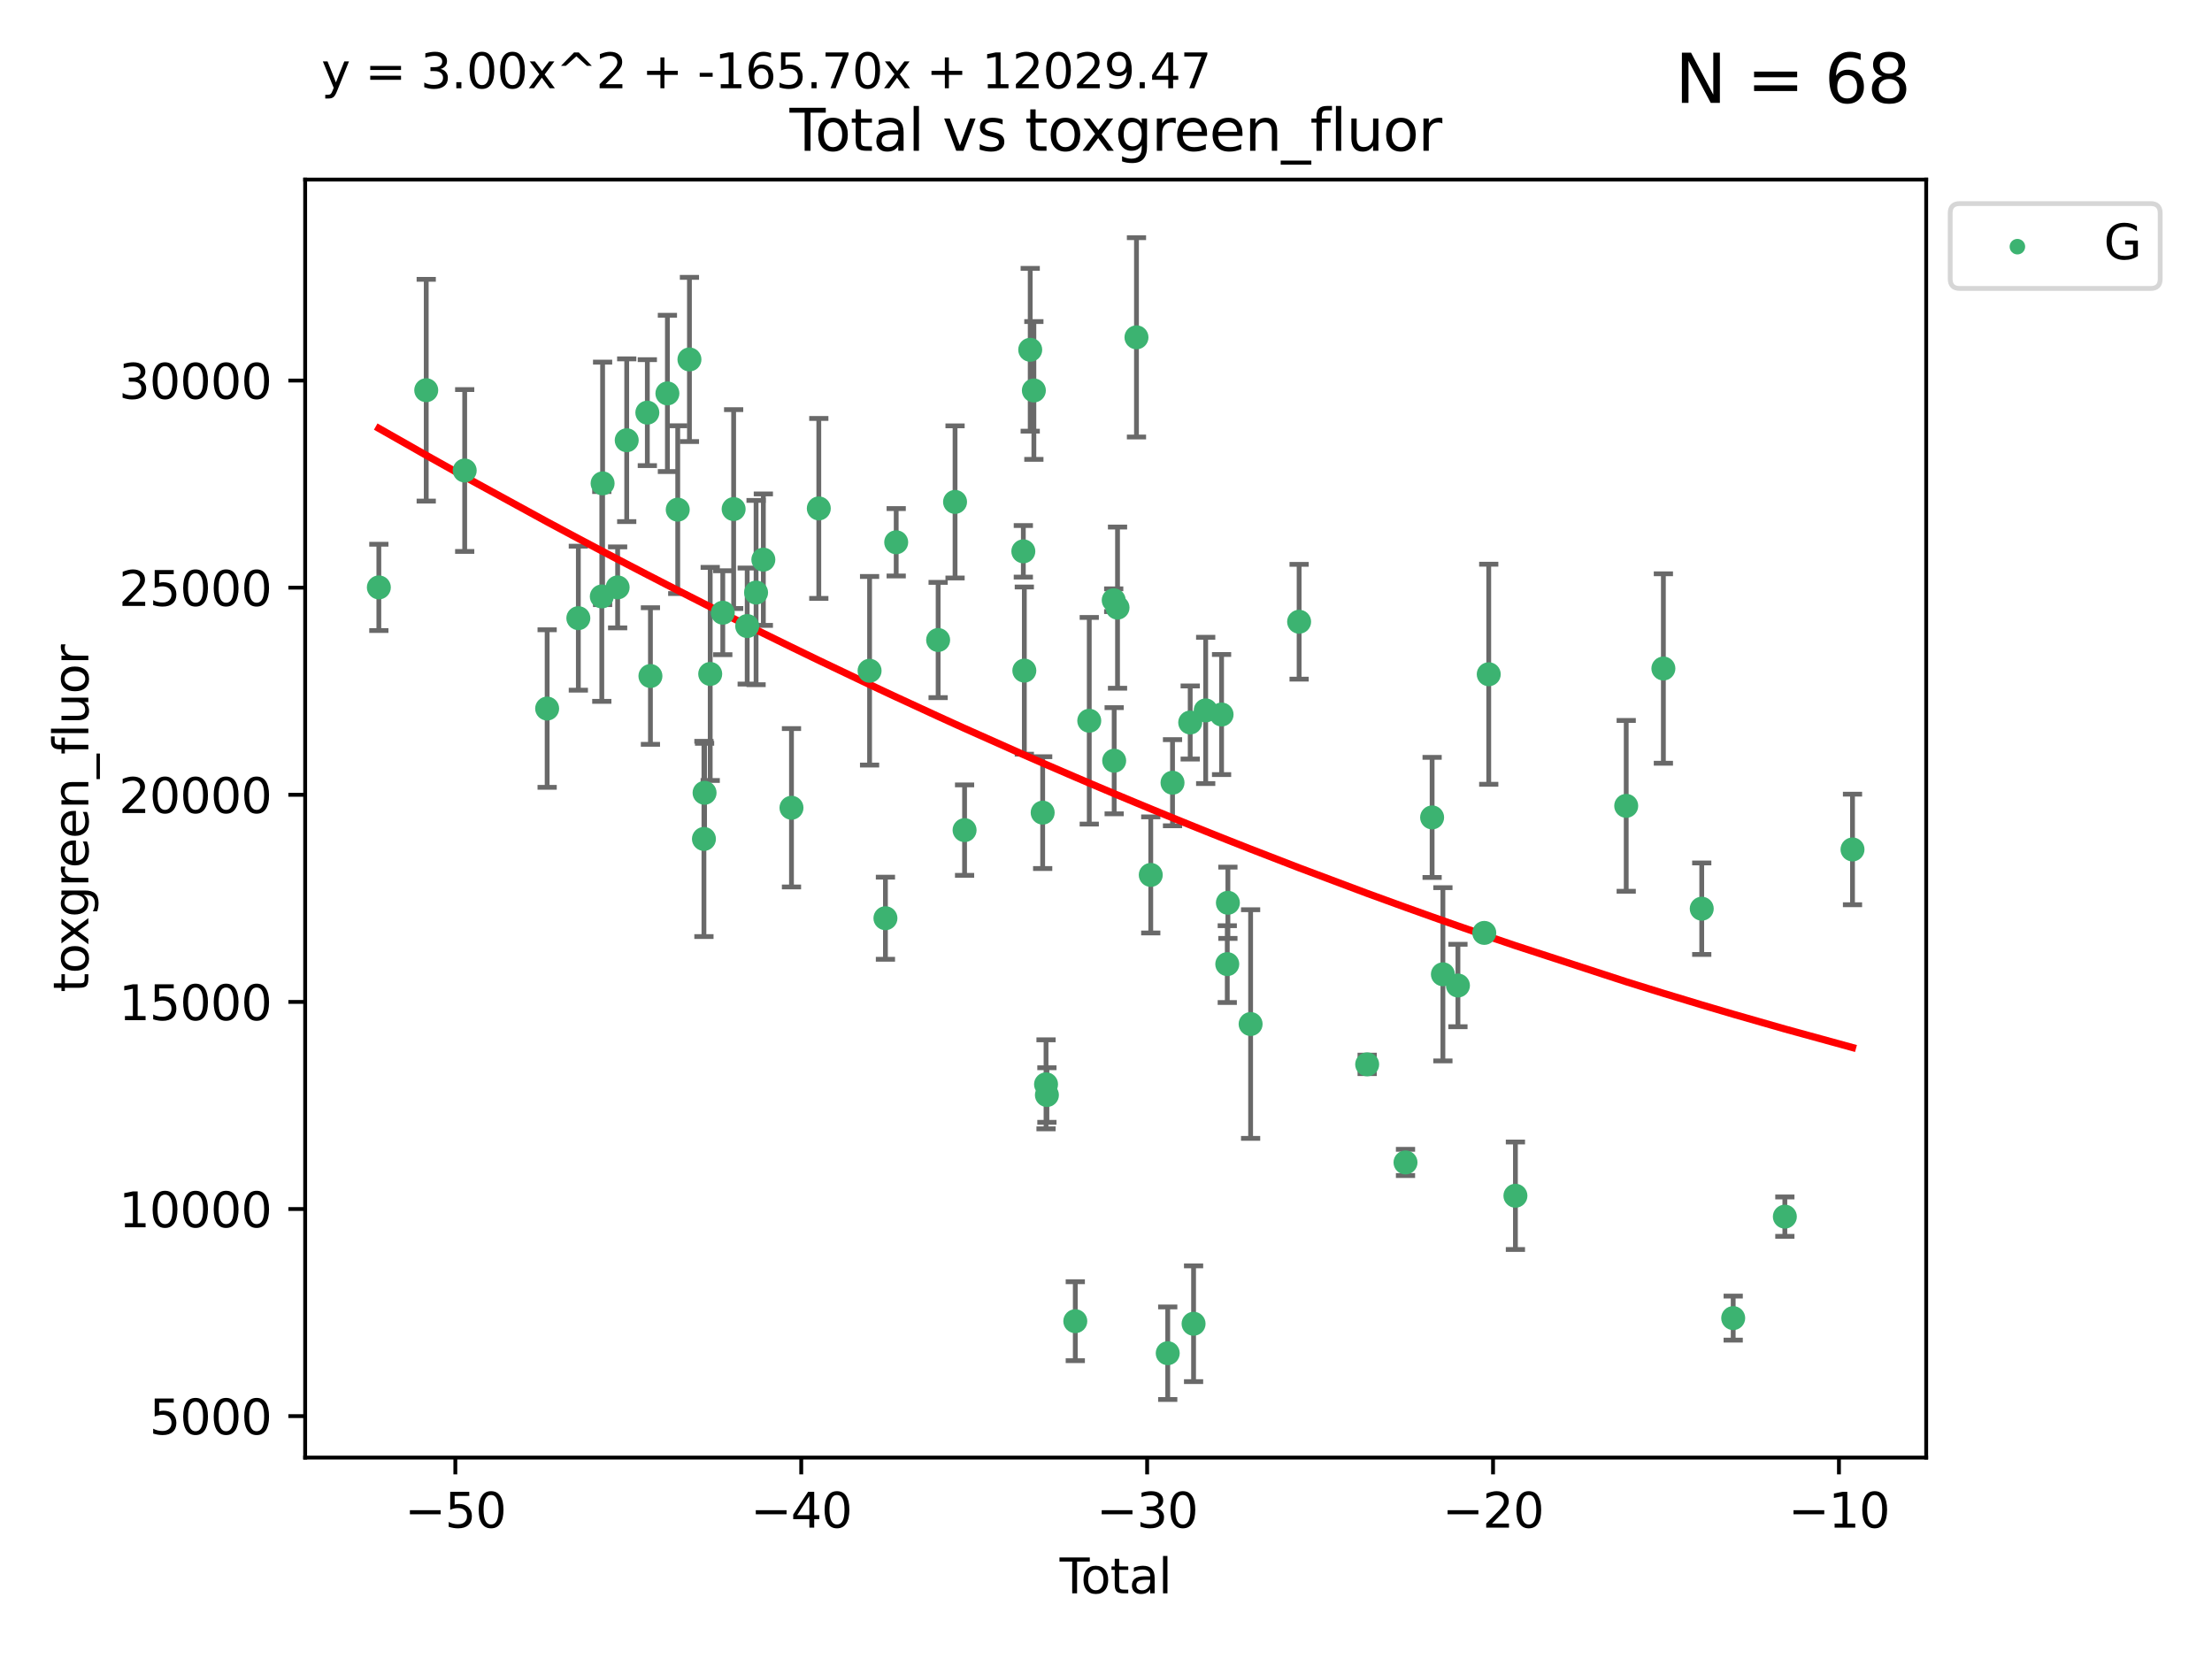 <?xml version="1.0" encoding="utf-8" standalone="no"?>
<!DOCTYPE svg PUBLIC "-//W3C//DTD SVG 1.1//EN"
  "http://www.w3.org/Graphics/SVG/1.1/DTD/svg11.dtd">
<svg xmlns:xlink="http://www.w3.org/1999/xlink" width="460.8pt" height="345.6pt" viewBox="0 0 460.8 345.6" xmlns="http://www.w3.org/2000/svg" version="1.1">
 <defs>
  <style type="text/css">*{stroke-linejoin: round; stroke-linecap: butt}</style>
 </defs>
 <g id="figure_1">
  <g id="patch_1">
   <path d="M 0 345.6 
L 460.8 345.6 
L 460.8 0 
L 0 0 
z
" style="fill: #ffffff"/>
  </g>
  <g id="axes_1">
   <g id="patch_2">
    <path d="M 63.571 303.64 
L 401.26 303.64 
L 401.26 37.411 
L 63.571 37.411 
z
" style="fill: #ffffff"/>
   </g>
   <g id="PathCollection_1">
    <defs>
     <path id="m9b9319fa56" d="M 0 1.118 
C 0.297 1.118 0.581 1 0.791 0.791 
C 1 0.581 1.118 0.297 1.118 0 
C 1.118 -0.297 1 -0.581 0.791 -0.791 
C 0.581 -1 0.297 -1.118 0 -1.118 
C -0.297 -1.118 -0.581 -1 -0.791 -0.791 
C -1 -0.581 -1.118 -0.297 -1.118 0 
C -1.118 0.297 -1 0.581 -0.791 0.791 
C -0.581 1 -0.297 1.118 0 1.118 
z
" style="stroke: #3cb371"/>
    </defs>
    <g clip-path="url(#pe80b922ac8)">
     <use xlink:href="#m9b9319fa56" x="78.921" y="122.366" style="fill: #3cb371; stroke: #3cb371"/>
     <use xlink:href="#m9b9319fa56" x="88.792" y="81.287" style="fill: #3cb371; stroke: #3cb371"/>
     <use xlink:href="#m9b9319fa56" x="96.805" y="98.015" style="fill: #3cb371; stroke: #3cb371"/>
     <use xlink:href="#m9b9319fa56" x="113.98" y="147.605" style="fill: #3cb371; stroke: #3cb371"/>
     <use xlink:href="#m9b9319fa56" x="120.479" y="128.775" style="fill: #3cb371; stroke: #3cb371"/>
     <use xlink:href="#m9b9319fa56" x="125.367" y="124.251" style="fill: #3cb371; stroke: #3cb371"/>
     <use xlink:href="#m9b9319fa56" x="125.533" y="100.694" style="fill: #3cb371; stroke: #3cb371"/>
     <use xlink:href="#m9b9319fa56" x="128.664" y="122.365" style="fill: #3cb371; stroke: #3cb371"/>
     <use xlink:href="#m9b9319fa56" x="130.556" y="91.71" style="fill: #3cb371; stroke: #3cb371"/>
     <use xlink:href="#m9b9319fa56" x="134.852" y="85.961" style="fill: #3cb371; stroke: #3cb371"/>
     <use xlink:href="#m9b9319fa56" x="135.497" y="140.827" style="fill: #3cb371; stroke: #3cb371"/>
     <use xlink:href="#m9b9319fa56" x="139.033" y="81.956" style="fill: #3cb371; stroke: #3cb371"/>
     <use xlink:href="#m9b9319fa56" x="141.185" y="106.172" style="fill: #3cb371; stroke: #3cb371"/>
     <use xlink:href="#m9b9319fa56" x="143.623" y="74.879" style="fill: #3cb371; stroke: #3cb371"/>
     <use xlink:href="#m9b9319fa56" x="146.642" y="174.765" style="fill: #3cb371; stroke: #3cb371"/>
     <use xlink:href="#m9b9319fa56" x="146.775" y="165.153" style="fill: #3cb371; stroke: #3cb371"/>
     <use xlink:href="#m9b9319fa56" x="147.95" y="140.394" style="fill: #3cb371; stroke: #3cb371"/>
     <use xlink:href="#m9b9319fa56" x="150.568" y="127.639" style="fill: #3cb371; stroke: #3cb371"/>
     <use xlink:href="#m9b9319fa56" x="152.831" y="106.047" style="fill: #3cb371; stroke: #3cb371"/>
     <use xlink:href="#m9b9319fa56" x="155.655" y="130.42" style="fill: #3cb371; stroke: #3cb371"/>
     <use xlink:href="#m9b9319fa56" x="157.504" y="123.439" style="fill: #3cb371; stroke: #3cb371"/>
     <use xlink:href="#m9b9319fa56" x="159.019" y="116.584" style="fill: #3cb371; stroke: #3cb371"/>
     <use xlink:href="#m9b9319fa56" x="164.88" y="168.273" style="fill: #3cb371; stroke: #3cb371"/>
     <use xlink:href="#m9b9319fa56" x="170.572" y="105.913" style="fill: #3cb371; stroke: #3cb371"/>
     <use xlink:href="#m9b9319fa56" x="181.15" y="139.732" style="fill: #3cb371; stroke: #3cb371"/>
     <use xlink:href="#m9b9319fa56" x="184.453" y="191.28" style="fill: #3cb371; stroke: #3cb371"/>
     <use xlink:href="#m9b9319fa56" x="186.695" y="112.966" style="fill: #3cb371; stroke: #3cb371"/>
     <use xlink:href="#m9b9319fa56" x="195.43" y="133.324" style="fill: #3cb371; stroke: #3cb371"/>
     <use xlink:href="#m9b9319fa56" x="198.955" y="104.558" style="fill: #3cb371; stroke: #3cb371"/>
     <use xlink:href="#m9b9319fa56" x="200.939" y="172.93" style="fill: #3cb371; stroke: #3cb371"/>
     <use xlink:href="#m9b9319fa56" x="213.179" y="114.85" style="fill: #3cb371; stroke: #3cb371"/>
     <use xlink:href="#m9b9319fa56" x="213.387" y="139.699" style="fill: #3cb371; stroke: #3cb371"/>
     <use xlink:href="#m9b9319fa56" x="214.613" y="72.864" style="fill: #3cb371; stroke: #3cb371"/>
     <use xlink:href="#m9b9319fa56" x="215.374" y="81.34" style="fill: #3cb371; stroke: #3cb371"/>
     <use xlink:href="#m9b9319fa56" x="217.208" y="169.285" style="fill: #3cb371; stroke: #3cb371"/>
     <use xlink:href="#m9b9319fa56" x="217.909" y="225.882" style="fill: #3cb371; stroke: #3cb371"/>
     <use xlink:href="#m9b9319fa56" x="218.09" y="228.115" style="fill: #3cb371; stroke: #3cb371"/>
     <use xlink:href="#m9b9319fa56" x="224.004" y="275.229" style="fill: #3cb371; stroke: #3cb371"/>
     <use xlink:href="#m9b9319fa56" x="226.913" y="150.146" style="fill: #3cb371; stroke: #3cb371"/>
     <use xlink:href="#m9b9319fa56" x="232.007" y="125.034" style="fill: #3cb371; stroke: #3cb371"/>
     <use xlink:href="#m9b9319fa56" x="232.104" y="158.47" style="fill: #3cb371; stroke: #3cb371"/>
     <use xlink:href="#m9b9319fa56" x="232.802" y="126.583" style="fill: #3cb371; stroke: #3cb371"/>
     <use xlink:href="#m9b9319fa56" x="236.748" y="70.275" style="fill: #3cb371; stroke: #3cb371"/>
     <use xlink:href="#m9b9319fa56" x="239.724" y="182.261" style="fill: #3cb371; stroke: #3cb371"/>
     <use xlink:href="#m9b9319fa56" x="243.26" y="281.9" style="fill: #3cb371; stroke: #3cb371"/>
     <use xlink:href="#m9b9319fa56" x="244.258" y="163.055" style="fill: #3cb371; stroke: #3cb371"/>
     <use xlink:href="#m9b9319fa56" x="247.942" y="150.51" style="fill: #3cb371; stroke: #3cb371"/>
     <use xlink:href="#m9b9319fa56" x="248.643" y="275.761" style="fill: #3cb371; stroke: #3cb371"/>
     <use xlink:href="#m9b9319fa56" x="251.167" y="147.991" style="fill: #3cb371; stroke: #3cb371"/>
     <use xlink:href="#m9b9319fa56" x="254.476" y="148.848" style="fill: #3cb371; stroke: #3cb371"/>
     <use xlink:href="#m9b9319fa56" x="255.663" y="200.842" style="fill: #3cb371; stroke: #3cb371"/>
     <use xlink:href="#m9b9319fa56" x="255.793" y="188.066" style="fill: #3cb371; stroke: #3cb371"/>
     <use xlink:href="#m9b9319fa56" x="260.526" y="213.324" style="fill: #3cb371; stroke: #3cb371"/>
     <use xlink:href="#m9b9319fa56" x="270.63" y="129.521" style="fill: #3cb371; stroke: #3cb371"/>
     <use xlink:href="#m9b9319fa56" x="284.806" y="221.728" style="fill: #3cb371; stroke: #3cb371"/>
     <use xlink:href="#m9b9319fa56" x="292.792" y="242.159" style="fill: #3cb371; stroke: #3cb371"/>
     <use xlink:href="#m9b9319fa56" x="298.336" y="170.284" style="fill: #3cb371; stroke: #3cb371"/>
     <use xlink:href="#m9b9319fa56" x="300.582" y="202.961" style="fill: #3cb371; stroke: #3cb371"/>
     <use xlink:href="#m9b9319fa56" x="303.715" y="205.299" style="fill: #3cb371; stroke: #3cb371"/>
     <use xlink:href="#m9b9319fa56" x="309.203" y="194.34" style="fill: #3cb371; stroke: #3cb371"/>
     <use xlink:href="#m9b9319fa56" x="310.132" y="140.459" style="fill: #3cb371; stroke: #3cb371"/>
     <use xlink:href="#m9b9319fa56" x="315.691" y="249.096" style="fill: #3cb371; stroke: #3cb371"/>
     <use xlink:href="#m9b9319fa56" x="338.77" y="167.876" style="fill: #3cb371; stroke: #3cb371"/>
     <use xlink:href="#m9b9319fa56" x="346.513" y="139.263" style="fill: #3cb371; stroke: #3cb371"/>
     <use xlink:href="#m9b9319fa56" x="354.504" y="189.296" style="fill: #3cb371; stroke: #3cb371"/>
     <use xlink:href="#m9b9319fa56" x="361.057" y="274.584" style="fill: #3cb371; stroke: #3cb371"/>
     <use xlink:href="#m9b9319fa56" x="371.817" y="253.448" style="fill: #3cb371; stroke: #3cb371"/>
     <use xlink:href="#m9b9319fa56" x="385.911" y="176.956" style="fill: #3cb371; stroke: #3cb371"/>
    </g>
   </g>
   <g id="matplotlib.axis_1">
    <g id="xtick_1">
     <g id="line2d_1">
      <defs>
       <path id="m49aa3733ac" d="M 0 0 
L 0 3.5 
" style="stroke: #000000; stroke-width: 0.8"/>
      </defs>
      <g>
       <use xlink:href="#m49aa3733ac" x="94.856" y="303.64" style="stroke: #000000; stroke-width: 0.8"/>
      </g>
     </g>
     <g id="text_1">
      <!-- −50 -->
      <g transform="translate(84.304 318.238)scale(0.1 -0.1)">
       <defs>
        <path id="DejaVuSans-2212" d="M 678 2272 
L 4684 2272 
L 4684 1741 
L 678 1741 
L 678 2272 
z
" transform="scale(0.016)"/>
        <path id="DejaVuSans-35" d="M 691 4666 
L 3169 4666 
L 3169 4134 
L 1269 4134 
L 1269 2991 
Q 1406 3038 1543 3061 
Q 1681 3084 1819 3084 
Q 2600 3084 3056 2656 
Q 3513 2228 3513 1497 
Q 3513 744 3044 326 
Q 2575 -91 1722 -91 
Q 1428 -91 1123 -41 
Q 819 9 494 109 
L 494 744 
Q 775 591 1075 516 
Q 1375 441 1709 441 
Q 2250 441 2565 725 
Q 2881 1009 2881 1497 
Q 2881 1984 2565 2268 
Q 2250 2553 1709 2553 
Q 1456 2553 1204 2497 
Q 953 2441 691 2322 
L 691 4666 
z
" transform="scale(0.016)"/>
        <path id="DejaVuSans-30" d="M 2034 4250 
Q 1547 4250 1301 3770 
Q 1056 3291 1056 2328 
Q 1056 1369 1301 889 
Q 1547 409 2034 409 
Q 2525 409 2770 889 
Q 3016 1369 3016 2328 
Q 3016 3291 2770 3770 
Q 2525 4250 2034 4250 
z
M 2034 4750 
Q 2819 4750 3233 4129 
Q 3647 3509 3647 2328 
Q 3647 1150 3233 529 
Q 2819 -91 2034 -91 
Q 1250 -91 836 529 
Q 422 1150 422 2328 
Q 422 3509 836 4129 
Q 1250 4750 2034 4750 
z
" transform="scale(0.016)"/>
       </defs>
       <use xlink:href="#DejaVuSans-2212"/>
       <use xlink:href="#DejaVuSans-35" x="83.789"/>
       <use xlink:href="#DejaVuSans-30" x="147.412"/>
      </g>
     </g>
    </g>
    <g id="xtick_2">
     <g id="line2d_2">
      <g>
       <use xlink:href="#m49aa3733ac" x="166.914" y="303.64" style="stroke: #000000; stroke-width: 0.8"/>
      </g>
     </g>
     <g id="text_2">
      <!-- −40 -->
      <g transform="translate(156.361 318.238)scale(0.1 -0.1)">
       <defs>
        <path id="DejaVuSans-34" d="M 2419 4116 
L 825 1625 
L 2419 1625 
L 2419 4116 
z
M 2253 4666 
L 3047 4666 
L 3047 1625 
L 3713 1625 
L 3713 1100 
L 3047 1100 
L 3047 0 
L 2419 0 
L 2419 1100 
L 313 1100 
L 313 1709 
L 2253 4666 
z
" transform="scale(0.016)"/>
       </defs>
       <use xlink:href="#DejaVuSans-2212"/>
       <use xlink:href="#DejaVuSans-34" x="83.789"/>
       <use xlink:href="#DejaVuSans-30" x="147.412"/>
      </g>
     </g>
    </g>
    <g id="xtick_3">
     <g id="line2d_3">
      <g>
       <use xlink:href="#m49aa3733ac" x="238.971" y="303.64" style="stroke: #000000; stroke-width: 0.8"/>
      </g>
     </g>
     <g id="text_3">
      <!-- −30 -->
      <g transform="translate(228.419 318.238)scale(0.1 -0.1)">
       <defs>
        <path id="DejaVuSans-33" d="M 2597 2516 
Q 3050 2419 3304 2112 
Q 3559 1806 3559 1356 
Q 3559 666 3084 287 
Q 2609 -91 1734 -91 
Q 1441 -91 1130 -33 
Q 819 25 488 141 
L 488 750 
Q 750 597 1062 519 
Q 1375 441 1716 441 
Q 2309 441 2620 675 
Q 2931 909 2931 1356 
Q 2931 1769 2642 2001 
Q 2353 2234 1838 2234 
L 1294 2234 
L 1294 2753 
L 1863 2753 
Q 2328 2753 2575 2939 
Q 2822 3125 2822 3475 
Q 2822 3834 2567 4026 
Q 2313 4219 1838 4219 
Q 1578 4219 1281 4162 
Q 984 4106 628 3988 
L 628 4550 
Q 988 4650 1302 4700 
Q 1616 4750 1894 4750 
Q 2613 4750 3031 4423 
Q 3450 4097 3450 3541 
Q 3450 3153 3228 2886 
Q 3006 2619 2597 2516 
z
" transform="scale(0.016)"/>
       </defs>
       <use xlink:href="#DejaVuSans-2212"/>
       <use xlink:href="#DejaVuSans-33" x="83.789"/>
       <use xlink:href="#DejaVuSans-30" x="147.412"/>
      </g>
     </g>
    </g>
    <g id="xtick_4">
     <g id="line2d_4">
      <g>
       <use xlink:href="#m49aa3733ac" x="311.029" y="303.64" style="stroke: #000000; stroke-width: 0.8"/>
      </g>
     </g>
     <g id="text_4">
      <!-- −20 -->
      <g transform="translate(300.476 318.238)scale(0.1 -0.1)">
       <defs>
        <path id="DejaVuSans-32" d="M 1228 531 
L 3431 531 
L 3431 0 
L 469 0 
L 469 531 
Q 828 903 1448 1529 
Q 2069 2156 2228 2338 
Q 2531 2678 2651 2914 
Q 2772 3150 2772 3378 
Q 2772 3750 2511 3984 
Q 2250 4219 1831 4219 
Q 1534 4219 1204 4116 
Q 875 4013 500 3803 
L 500 4441 
Q 881 4594 1212 4672 
Q 1544 4750 1819 4750 
Q 2544 4750 2975 4387 
Q 3406 4025 3406 3419 
Q 3406 3131 3298 2873 
Q 3191 2616 2906 2266 
Q 2828 2175 2409 1742 
Q 1991 1309 1228 531 
z
" transform="scale(0.016)"/>
       </defs>
       <use xlink:href="#DejaVuSans-2212"/>
       <use xlink:href="#DejaVuSans-32" x="83.789"/>
       <use xlink:href="#DejaVuSans-30" x="147.412"/>
      </g>
     </g>
    </g>
    <g id="xtick_5">
     <g id="line2d_5">
      <g>
       <use xlink:href="#m49aa3733ac" x="383.086" y="303.64" style="stroke: #000000; stroke-width: 0.8"/>
      </g>
     </g>
     <g id="text_5">
      <!-- −10 -->
      <g transform="translate(372.534 318.238)scale(0.1 -0.1)">
       <defs>
        <path id="DejaVuSans-31" d="M 794 531 
L 1825 531 
L 1825 4091 
L 703 3866 
L 703 4441 
L 1819 4666 
L 2450 4666 
L 2450 531 
L 3481 531 
L 3481 0 
L 794 0 
L 794 531 
z
" transform="scale(0.016)"/>
       </defs>
       <use xlink:href="#DejaVuSans-2212"/>
       <use xlink:href="#DejaVuSans-31" x="83.789"/>
       <use xlink:href="#DejaVuSans-30" x="147.412"/>
      </g>
     </g>
    </g>
    <g id="text_6">
     <!-- Total -->
     <g transform="translate(220.739 331.917)scale(0.1 -0.1)">
      <defs>
       <path id="DejaVuSans-54" d="M -19 4666 
L 3928 4666 
L 3928 4134 
L 2272 4134 
L 2272 0 
L 1638 0 
L 1638 4134 
L -19 4134 
L -19 4666 
z
" transform="scale(0.016)"/>
       <path id="DejaVuSans-6f" d="M 1959 3097 
Q 1497 3097 1228 2736 
Q 959 2375 959 1747 
Q 959 1119 1226 758 
Q 1494 397 1959 397 
Q 2419 397 2687 759 
Q 2956 1122 2956 1747 
Q 2956 2369 2687 2733 
Q 2419 3097 1959 3097 
z
M 1959 3584 
Q 2709 3584 3137 3096 
Q 3566 2609 3566 1747 
Q 3566 888 3137 398 
Q 2709 -91 1959 -91 
Q 1206 -91 779 398 
Q 353 888 353 1747 
Q 353 2609 779 3096 
Q 1206 3584 1959 3584 
z
" transform="scale(0.016)"/>
       <path id="DejaVuSans-74" d="M 1172 4494 
L 1172 3500 
L 2356 3500 
L 2356 3053 
L 1172 3053 
L 1172 1153 
Q 1172 725 1289 603 
Q 1406 481 1766 481 
L 2356 481 
L 2356 0 
L 1766 0 
Q 1100 0 847 248 
Q 594 497 594 1153 
L 594 3053 
L 172 3053 
L 172 3500 
L 594 3500 
L 594 4494 
L 1172 4494 
z
" transform="scale(0.016)"/>
       <path id="DejaVuSans-61" d="M 2194 1759 
Q 1497 1759 1228 1600 
Q 959 1441 959 1056 
Q 959 750 1161 570 
Q 1363 391 1709 391 
Q 2188 391 2477 730 
Q 2766 1069 2766 1631 
L 2766 1759 
L 2194 1759 
z
M 3341 1997 
L 3341 0 
L 2766 0 
L 2766 531 
Q 2569 213 2275 61 
Q 1981 -91 1556 -91 
Q 1019 -91 701 211 
Q 384 513 384 1019 
Q 384 1609 779 1909 
Q 1175 2209 1959 2209 
L 2766 2209 
L 2766 2266 
Q 2766 2663 2505 2880 
Q 2244 3097 1772 3097 
Q 1472 3097 1187 3025 
Q 903 2953 641 2809 
L 641 3341 
Q 956 3463 1253 3523 
Q 1550 3584 1831 3584 
Q 2591 3584 2966 3190 
Q 3341 2797 3341 1997 
z
" transform="scale(0.016)"/>
       <path id="DejaVuSans-6c" d="M 603 4863 
L 1178 4863 
L 1178 0 
L 603 0 
L 603 4863 
z
" transform="scale(0.016)"/>
      </defs>
      <use xlink:href="#DejaVuSans-54"/>
      <use xlink:href="#DejaVuSans-6f" x="44.084"/>
      <use xlink:href="#DejaVuSans-74" x="105.266"/>
      <use xlink:href="#DejaVuSans-61" x="144.475"/>
      <use xlink:href="#DejaVuSans-6c" x="205.754"/>
     </g>
    </g>
   </g>
   <g id="matplotlib.axis_2">
    <g id="ytick_1">
     <g id="line2d_6">
      <defs>
       <path id="mb8c2cbb1bf" d="M 0 0 
L -3.5 0 
" style="stroke: #000000; stroke-width: 0.8"/>
      </defs>
      <g>
       <use xlink:href="#mb8c2cbb1bf" x="63.571" y="295.009" style="stroke: #000000; stroke-width: 0.8"/>
      </g>
     </g>
     <g id="text_7">
      <!-- 5000 -->
      <g transform="translate(31.121 298.808)scale(0.1 -0.1)">
       <use xlink:href="#DejaVuSans-35"/>
       <use xlink:href="#DejaVuSans-30" x="63.623"/>
       <use xlink:href="#DejaVuSans-30" x="127.246"/>
       <use xlink:href="#DejaVuSans-30" x="190.869"/>
      </g>
     </g>
    </g>
    <g id="ytick_2">
     <g id="line2d_7">
      <g>
       <use xlink:href="#mb8c2cbb1bf" x="63.571" y="251.862" style="stroke: #000000; stroke-width: 0.8"/>
      </g>
     </g>
     <g id="text_8">
      <!-- 10000 -->
      <g transform="translate(24.759 255.661)scale(0.1 -0.1)">
       <use xlink:href="#DejaVuSans-31"/>
       <use xlink:href="#DejaVuSans-30" x="63.623"/>
       <use xlink:href="#DejaVuSans-30" x="127.246"/>
       <use xlink:href="#DejaVuSans-30" x="190.869"/>
       <use xlink:href="#DejaVuSans-30" x="254.492"/>
      </g>
     </g>
    </g>
    <g id="ytick_3">
     <g id="line2d_8">
      <g>
       <use xlink:href="#mb8c2cbb1bf" x="63.571" y="208.715" style="stroke: #000000; stroke-width: 0.8"/>
      </g>
     </g>
     <g id="text_9">
      <!-- 15000 -->
      <g transform="translate(24.759 212.515)scale(0.1 -0.1)">
       <use xlink:href="#DejaVuSans-31"/>
       <use xlink:href="#DejaVuSans-35" x="63.623"/>
       <use xlink:href="#DejaVuSans-30" x="127.246"/>
       <use xlink:href="#DejaVuSans-30" x="190.869"/>
       <use xlink:href="#DejaVuSans-30" x="254.492"/>
      </g>
     </g>
    </g>
    <g id="ytick_4">
     <g id="line2d_9">
      <g>
       <use xlink:href="#mb8c2cbb1bf" x="63.571" y="165.569" style="stroke: #000000; stroke-width: 0.8"/>
      </g>
     </g>
     <g id="text_10">
      <!-- 20000 -->
      <g transform="translate(24.759 169.368)scale(0.1 -0.1)">
       <use xlink:href="#DejaVuSans-32"/>
       <use xlink:href="#DejaVuSans-30" x="63.623"/>
       <use xlink:href="#DejaVuSans-30" x="127.246"/>
       <use xlink:href="#DejaVuSans-30" x="190.869"/>
       <use xlink:href="#DejaVuSans-30" x="254.492"/>
      </g>
     </g>
    </g>
    <g id="ytick_5">
     <g id="line2d_10">
      <g>
       <use xlink:href="#mb8c2cbb1bf" x="63.571" y="122.422" style="stroke: #000000; stroke-width: 0.8"/>
      </g>
     </g>
     <g id="text_11">
      <!-- 25000 -->
      <g transform="translate(24.759 126.221)scale(0.1 -0.1)">
       <use xlink:href="#DejaVuSans-32"/>
       <use xlink:href="#DejaVuSans-35" x="63.623"/>
       <use xlink:href="#DejaVuSans-30" x="127.246"/>
       <use xlink:href="#DejaVuSans-30" x="190.869"/>
       <use xlink:href="#DejaVuSans-30" x="254.492"/>
      </g>
     </g>
    </g>
    <g id="ytick_6">
     <g id="line2d_11">
      <g>
       <use xlink:href="#mb8c2cbb1bf" x="63.571" y="79.275" style="stroke: #000000; stroke-width: 0.8"/>
      </g>
     </g>
     <g id="text_12">
      <!-- 30000 -->
      <g transform="translate(24.759 83.074)scale(0.1 -0.1)">
       <use xlink:href="#DejaVuSans-33"/>
       <use xlink:href="#DejaVuSans-30" x="63.623"/>
       <use xlink:href="#DejaVuSans-30" x="127.246"/>
       <use xlink:href="#DejaVuSans-30" x="190.869"/>
       <use xlink:href="#DejaVuSans-30" x="254.492"/>
      </g>
     </g>
    </g>
    <g id="text_13">
     <!-- toxgreen_fluor -->
     <g transform="translate(18.401 206.72)rotate(-90)scale(0.1 -0.1)">
      <defs>
       <path id="DejaVuSans-78" d="M 3513 3500 
L 2247 1797 
L 3578 0 
L 2900 0 
L 1881 1375 
L 863 0 
L 184 0 
L 1544 1831 
L 300 3500 
L 978 3500 
L 1906 2253 
L 2834 3500 
L 3513 3500 
z
" transform="scale(0.016)"/>
       <path id="DejaVuSans-67" d="M 2906 1791 
Q 2906 2416 2648 2759 
Q 2391 3103 1925 3103 
Q 1463 3103 1205 2759 
Q 947 2416 947 1791 
Q 947 1169 1205 825 
Q 1463 481 1925 481 
Q 2391 481 2648 825 
Q 2906 1169 2906 1791 
z
M 3481 434 
Q 3481 -459 3084 -895 
Q 2688 -1331 1869 -1331 
Q 1566 -1331 1297 -1286 
Q 1028 -1241 775 -1147 
L 775 -588 
Q 1028 -725 1275 -790 
Q 1522 -856 1778 -856 
Q 2344 -856 2625 -561 
Q 2906 -266 2906 331 
L 2906 616 
Q 2728 306 2450 153 
Q 2172 0 1784 0 
Q 1141 0 747 490 
Q 353 981 353 1791 
Q 353 2603 747 3093 
Q 1141 3584 1784 3584 
Q 2172 3584 2450 3431 
Q 2728 3278 2906 2969 
L 2906 3500 
L 3481 3500 
L 3481 434 
z
" transform="scale(0.016)"/>
       <path id="DejaVuSans-72" d="M 2631 2963 
Q 2534 3019 2420 3045 
Q 2306 3072 2169 3072 
Q 1681 3072 1420 2755 
Q 1159 2438 1159 1844 
L 1159 0 
L 581 0 
L 581 3500 
L 1159 3500 
L 1159 2956 
Q 1341 3275 1631 3429 
Q 1922 3584 2338 3584 
Q 2397 3584 2469 3576 
Q 2541 3569 2628 3553 
L 2631 2963 
z
" transform="scale(0.016)"/>
       <path id="DejaVuSans-65" d="M 3597 1894 
L 3597 1613 
L 953 1613 
Q 991 1019 1311 708 
Q 1631 397 2203 397 
Q 2534 397 2845 478 
Q 3156 559 3463 722 
L 3463 178 
Q 3153 47 2828 -22 
Q 2503 -91 2169 -91 
Q 1331 -91 842 396 
Q 353 884 353 1716 
Q 353 2575 817 3079 
Q 1281 3584 2069 3584 
Q 2775 3584 3186 3129 
Q 3597 2675 3597 1894 
z
M 3022 2063 
Q 3016 2534 2758 2815 
Q 2500 3097 2075 3097 
Q 1594 3097 1305 2825 
Q 1016 2553 972 2059 
L 3022 2063 
z
" transform="scale(0.016)"/>
       <path id="DejaVuSans-6e" d="M 3513 2113 
L 3513 0 
L 2938 0 
L 2938 2094 
Q 2938 2591 2744 2837 
Q 2550 3084 2163 3084 
Q 1697 3084 1428 2787 
Q 1159 2491 1159 1978 
L 1159 0 
L 581 0 
L 581 3500 
L 1159 3500 
L 1159 2956 
Q 1366 3272 1645 3428 
Q 1925 3584 2291 3584 
Q 2894 3584 3203 3211 
Q 3513 2838 3513 2113 
z
" transform="scale(0.016)"/>
       <path id="DejaVuSans-5f" d="M 3263 -1063 
L 3263 -1509 
L -63 -1509 
L -63 -1063 
L 3263 -1063 
z
" transform="scale(0.016)"/>
       <path id="DejaVuSans-66" d="M 2375 4863 
L 2375 4384 
L 1825 4384 
Q 1516 4384 1395 4259 
Q 1275 4134 1275 3809 
L 1275 3500 
L 2222 3500 
L 2222 3053 
L 1275 3053 
L 1275 0 
L 697 0 
L 697 3053 
L 147 3053 
L 147 3500 
L 697 3500 
L 697 3744 
Q 697 4328 969 4595 
Q 1241 4863 1831 4863 
L 2375 4863 
z
" transform="scale(0.016)"/>
       <path id="DejaVuSans-75" d="M 544 1381 
L 544 3500 
L 1119 3500 
L 1119 1403 
Q 1119 906 1312 657 
Q 1506 409 1894 409 
Q 2359 409 2629 706 
Q 2900 1003 2900 1516 
L 2900 3500 
L 3475 3500 
L 3475 0 
L 2900 0 
L 2900 538 
Q 2691 219 2414 64 
Q 2138 -91 1772 -91 
Q 1169 -91 856 284 
Q 544 659 544 1381 
z
M 1991 3584 
L 1991 3584 
z
" transform="scale(0.016)"/>
      </defs>
      <use xlink:href="#DejaVuSans-74"/>
      <use xlink:href="#DejaVuSans-6f" x="39.209"/>
      <use xlink:href="#DejaVuSans-78" x="97.266"/>
      <use xlink:href="#DejaVuSans-67" x="156.445"/>
      <use xlink:href="#DejaVuSans-72" x="219.922"/>
      <use xlink:href="#DejaVuSans-65" x="258.785"/>
      <use xlink:href="#DejaVuSans-65" x="320.309"/>
      <use xlink:href="#DejaVuSans-6e" x="381.832"/>
      <use xlink:href="#DejaVuSans-5f" x="445.211"/>
      <use xlink:href="#DejaVuSans-66" x="495.211"/>
      <use xlink:href="#DejaVuSans-6c" x="530.416"/>
      <use xlink:href="#DejaVuSans-75" x="558.199"/>
      <use xlink:href="#DejaVuSans-6f" x="621.578"/>
      <use xlink:href="#DejaVuSans-72" x="682.76"/>
     </g>
    </g>
   </g>
   <g id="LineCollection_1">
    <path d="M 78.921 131.353 
L 78.921 113.379 
" clip-path="url(#pe80b922ac8)" style="fill: none; stroke: #696969"/>
    <path d="M 88.792 104.388 
L 88.792 58.186 
" clip-path="url(#pe80b922ac8)" style="fill: none; stroke: #696969"/>
    <path d="M 96.805 114.874 
L 96.805 81.156 
" clip-path="url(#pe80b922ac8)" style="fill: none; stroke: #696969"/>
    <path d="M 113.98 164.015 
L 113.98 131.195 
" clip-path="url(#pe80b922ac8)" style="fill: none; stroke: #696969"/>
    <path d="M 120.479 143.772 
L 120.479 113.777 
" clip-path="url(#pe80b922ac8)" style="fill: none; stroke: #696969"/>
    <path d="M 125.367 146.104 
L 125.367 102.397 
" clip-path="url(#pe80b922ac8)" style="fill: none; stroke: #696969"/>
    <path d="M 125.533 125.952 
L 125.533 75.436 
" clip-path="url(#pe80b922ac8)" style="fill: none; stroke: #696969"/>
    <path d="M 128.664 130.799 
L 128.664 113.932 
" clip-path="url(#pe80b922ac8)" style="fill: none; stroke: #696969"/>
    <path d="M 130.556 108.658 
L 130.556 74.762 
" clip-path="url(#pe80b922ac8)" style="fill: none; stroke: #696969"/>
    <path d="M 134.852 96.996 
L 134.852 74.926 
" clip-path="url(#pe80b922ac8)" style="fill: none; stroke: #696969"/>
    <path d="M 135.497 155.055 
L 135.497 126.599 
" clip-path="url(#pe80b922ac8)" style="fill: none; stroke: #696969"/>
    <path d="M 139.033 98.231 
L 139.033 65.681 
" clip-path="url(#pe80b922ac8)" style="fill: none; stroke: #696969"/>
    <path d="M 141.185 123.649 
L 141.185 88.696 
" clip-path="url(#pe80b922ac8)" style="fill: none; stroke: #696969"/>
    <path d="M 143.623 91.979 
L 143.623 57.778 
" clip-path="url(#pe80b922ac8)" style="fill: none; stroke: #696969"/>
    <path d="M 146.642 195.099 
L 146.642 154.431 
" clip-path="url(#pe80b922ac8)" style="fill: none; stroke: #696969"/>
    <path d="M 146.775 175.464 
L 146.775 154.843 
" clip-path="url(#pe80b922ac8)" style="fill: none; stroke: #696969"/>
    <path d="M 147.95 162.589 
L 147.95 118.198 
" clip-path="url(#pe80b922ac8)" style="fill: none; stroke: #696969"/>
    <path d="M 150.568 136.378 
L 150.568 118.9 
" clip-path="url(#pe80b922ac8)" style="fill: none; stroke: #696969"/>
    <path d="M 152.831 126.762 
L 152.831 85.332 
" clip-path="url(#pe80b922ac8)" style="fill: none; stroke: #696969"/>
    <path d="M 155.655 142.505 
L 155.655 118.334 
" clip-path="url(#pe80b922ac8)" style="fill: none; stroke: #696969"/>
    <path d="M 157.504 142.633 
L 157.504 104.245 
" clip-path="url(#pe80b922ac8)" style="fill: none; stroke: #696969"/>
    <path d="M 159.019 130.279 
L 159.019 102.89 
" clip-path="url(#pe80b922ac8)" style="fill: none; stroke: #696969"/>
    <path d="M 164.88 184.769 
L 164.88 151.777 
" clip-path="url(#pe80b922ac8)" style="fill: none; stroke: #696969"/>
    <path d="M 170.572 124.655 
L 170.572 87.17 
" clip-path="url(#pe80b922ac8)" style="fill: none; stroke: #696969"/>
    <path d="M 181.15 159.375 
L 181.15 120.09 
" clip-path="url(#pe80b922ac8)" style="fill: none; stroke: #696969"/>
    <path d="M 184.453 199.833 
L 184.453 182.727 
" clip-path="url(#pe80b922ac8)" style="fill: none; stroke: #696969"/>
    <path d="M 186.695 119.984 
L 186.695 105.948 
" clip-path="url(#pe80b922ac8)" style="fill: none; stroke: #696969"/>
    <path d="M 195.43 145.329 
L 195.43 121.319 
" clip-path="url(#pe80b922ac8)" style="fill: none; stroke: #696969"/>
    <path d="M 198.955 120.401 
L 198.955 88.715 
" clip-path="url(#pe80b922ac8)" style="fill: none; stroke: #696969"/>
    <path d="M 200.939 182.35 
L 200.939 163.51 
" clip-path="url(#pe80b922ac8)" style="fill: none; stroke: #696969"/>
    <path d="M 213.179 120.223 
L 213.179 109.477 
" clip-path="url(#pe80b922ac8)" style="fill: none; stroke: #696969"/>
    <path d="M 213.387 157.112 
L 213.387 122.285 
" clip-path="url(#pe80b922ac8)" style="fill: none; stroke: #696969"/>
    <path d="M 214.613 89.823 
L 214.613 55.905 
" clip-path="url(#pe80b922ac8)" style="fill: none; stroke: #696969"/>
    <path d="M 215.374 95.69 
L 215.374 66.989 
" clip-path="url(#pe80b922ac8)" style="fill: none; stroke: #696969"/>
    <path d="M 217.208 180.929 
L 217.208 157.64 
" clip-path="url(#pe80b922ac8)" style="fill: none; stroke: #696969"/>
    <path d="M 217.909 235.154 
L 217.909 216.611 
" clip-path="url(#pe80b922ac8)" style="fill: none; stroke: #696969"/>
    <path d="M 218.09 233.796 
L 218.09 222.434 
" clip-path="url(#pe80b922ac8)" style="fill: none; stroke: #696969"/>
    <path d="M 224.004 283.451 
L 224.004 267.007 
" clip-path="url(#pe80b922ac8)" style="fill: none; stroke: #696969"/>
    <path d="M 226.913 171.669 
L 226.913 128.622 
" clip-path="url(#pe80b922ac8)" style="fill: none; stroke: #696969"/>
    <path d="M 232.007 127.401 
L 232.007 122.667 
" clip-path="url(#pe80b922ac8)" style="fill: none; stroke: #696969"/>
    <path d="M 232.104 169.532 
L 232.104 147.409 
" clip-path="url(#pe80b922ac8)" style="fill: none; stroke: #696969"/>
    <path d="M 232.802 143.372 
L 232.802 109.795 
" clip-path="url(#pe80b922ac8)" style="fill: none; stroke: #696969"/>
    <path d="M 236.748 91.038 
L 236.748 49.513 
" clip-path="url(#pe80b922ac8)" style="fill: none; stroke: #696969"/>
    <path d="M 239.724 194.355 
L 239.724 170.168 
" clip-path="url(#pe80b922ac8)" style="fill: none; stroke: #696969"/>
    <path d="M 243.26 291.539 
L 243.26 272.261 
" clip-path="url(#pe80b922ac8)" style="fill: none; stroke: #696969"/>
    <path d="M 244.258 172.028 
L 244.258 154.081 
" clip-path="url(#pe80b922ac8)" style="fill: none; stroke: #696969"/>
    <path d="M 247.942 158.123 
L 247.942 142.896 
" clip-path="url(#pe80b922ac8)" style="fill: none; stroke: #696969"/>
    <path d="M 248.643 287.814 
L 248.643 263.708 
" clip-path="url(#pe80b922ac8)" style="fill: none; stroke: #696969"/>
    <path d="M 251.167 163.224 
L 251.167 132.759 
" clip-path="url(#pe80b922ac8)" style="fill: none; stroke: #696969"/>
    <path d="M 254.476 161.356 
L 254.476 136.34 
" clip-path="url(#pe80b922ac8)" style="fill: none; stroke: #696969"/>
    <path d="M 255.663 208.843 
L 255.663 192.84 
" clip-path="url(#pe80b922ac8)" style="fill: none; stroke: #696969"/>
    <path d="M 255.793 195.489 
L 255.793 180.643 
" clip-path="url(#pe80b922ac8)" style="fill: none; stroke: #696969"/>
    <path d="M 260.526 237.139 
L 260.526 189.508 
" clip-path="url(#pe80b922ac8)" style="fill: none; stroke: #696969"/>
    <path d="M 270.63 141.474 
L 270.63 117.568 
" clip-path="url(#pe80b922ac8)" style="fill: none; stroke: #696969"/>
    <path d="M 284.806 223.657 
L 284.806 219.798 
" clip-path="url(#pe80b922ac8)" style="fill: none; stroke: #696969"/>
    <path d="M 292.792 244.889 
L 292.792 239.429 
" clip-path="url(#pe80b922ac8)" style="fill: none; stroke: #696969"/>
    <path d="M 298.336 182.792 
L 298.336 157.775 
" clip-path="url(#pe80b922ac8)" style="fill: none; stroke: #696969"/>
    <path d="M 300.582 221.005 
L 300.582 184.918 
" clip-path="url(#pe80b922ac8)" style="fill: none; stroke: #696969"/>
    <path d="M 303.715 213.884 
L 303.715 196.714 
" clip-path="url(#pe80b922ac8)" style="fill: none; stroke: #696969"/>
    <path d="M 309.203 195.144 
L 309.203 193.535 
" clip-path="url(#pe80b922ac8)" style="fill: none; stroke: #696969"/>
    <path d="M 310.132 163.383 
L 310.132 117.535 
" clip-path="url(#pe80b922ac8)" style="fill: none; stroke: #696969"/>
    <path d="M 315.691 260.293 
L 315.691 237.898 
" clip-path="url(#pe80b922ac8)" style="fill: none; stroke: #696969"/>
    <path d="M 338.77 185.665 
L 338.77 150.087 
" clip-path="url(#pe80b922ac8)" style="fill: none; stroke: #696969"/>
    <path d="M 346.513 158.993 
L 346.513 119.532 
" clip-path="url(#pe80b922ac8)" style="fill: none; stroke: #696969"/>
    <path d="M 354.504 198.825 
L 354.504 179.767 
" clip-path="url(#pe80b922ac8)" style="fill: none; stroke: #696969"/>
    <path d="M 361.057 279.171 
L 361.057 269.997 
" clip-path="url(#pe80b922ac8)" style="fill: none; stroke: #696969"/>
    <path d="M 371.817 257.547 
L 371.817 249.348 
" clip-path="url(#pe80b922ac8)" style="fill: none; stroke: #696969"/>
    <path d="M 385.911 188.472 
L 385.911 165.44 
" clip-path="url(#pe80b922ac8)" style="fill: none; stroke: #696969"/>
   </g>
   <g id="line2d_12">
    <defs>
     <path id="m4893d8880e" d="M 2 0 
L -2 -0 
" style="stroke: #696969"/>
    </defs>
    <g clip-path="url(#pe80b922ac8)">
     <use xlink:href="#m4893d8880e" x="78.921" y="131.353" style="fill: #696969; stroke: #696969"/>
     <use xlink:href="#m4893d8880e" x="88.792" y="104.388" style="fill: #696969; stroke: #696969"/>
     <use xlink:href="#m4893d8880e" x="96.805" y="114.874" style="fill: #696969; stroke: #696969"/>
     <use xlink:href="#m4893d8880e" x="113.98" y="164.015" style="fill: #696969; stroke: #696969"/>
     <use xlink:href="#m4893d8880e" x="120.479" y="143.772" style="fill: #696969; stroke: #696969"/>
     <use xlink:href="#m4893d8880e" x="125.367" y="146.104" style="fill: #696969; stroke: #696969"/>
     <use xlink:href="#m4893d8880e" x="125.533" y="125.952" style="fill: #696969; stroke: #696969"/>
     <use xlink:href="#m4893d8880e" x="128.664" y="130.799" style="fill: #696969; stroke: #696969"/>
     <use xlink:href="#m4893d8880e" x="130.556" y="108.658" style="fill: #696969; stroke: #696969"/>
     <use xlink:href="#m4893d8880e" x="134.852" y="96.996" style="fill: #696969; stroke: #696969"/>
     <use xlink:href="#m4893d8880e" x="135.497" y="155.055" style="fill: #696969; stroke: #696969"/>
     <use xlink:href="#m4893d8880e" x="139.033" y="98.231" style="fill: #696969; stroke: #696969"/>
     <use xlink:href="#m4893d8880e" x="141.185" y="123.649" style="fill: #696969; stroke: #696969"/>
     <use xlink:href="#m4893d8880e" x="143.623" y="91.979" style="fill: #696969; stroke: #696969"/>
     <use xlink:href="#m4893d8880e" x="146.642" y="195.099" style="fill: #696969; stroke: #696969"/>
     <use xlink:href="#m4893d8880e" x="146.775" y="175.464" style="fill: #696969; stroke: #696969"/>
     <use xlink:href="#m4893d8880e" x="147.95" y="162.589" style="fill: #696969; stroke: #696969"/>
     <use xlink:href="#m4893d8880e" x="150.568" y="136.378" style="fill: #696969; stroke: #696969"/>
     <use xlink:href="#m4893d8880e" x="152.831" y="126.762" style="fill: #696969; stroke: #696969"/>
     <use xlink:href="#m4893d8880e" x="155.655" y="142.505" style="fill: #696969; stroke: #696969"/>
     <use xlink:href="#m4893d8880e" x="157.504" y="142.633" style="fill: #696969; stroke: #696969"/>
     <use xlink:href="#m4893d8880e" x="159.019" y="130.279" style="fill: #696969; stroke: #696969"/>
     <use xlink:href="#m4893d8880e" x="164.88" y="184.769" style="fill: #696969; stroke: #696969"/>
     <use xlink:href="#m4893d8880e" x="170.572" y="124.655" style="fill: #696969; stroke: #696969"/>
     <use xlink:href="#m4893d8880e" x="181.15" y="159.375" style="fill: #696969; stroke: #696969"/>
     <use xlink:href="#m4893d8880e" x="184.453" y="199.833" style="fill: #696969; stroke: #696969"/>
     <use xlink:href="#m4893d8880e" x="186.695" y="119.984" style="fill: #696969; stroke: #696969"/>
     <use xlink:href="#m4893d8880e" x="195.43" y="145.329" style="fill: #696969; stroke: #696969"/>
     <use xlink:href="#m4893d8880e" x="198.955" y="120.401" style="fill: #696969; stroke: #696969"/>
     <use xlink:href="#m4893d8880e" x="200.939" y="182.35" style="fill: #696969; stroke: #696969"/>
     <use xlink:href="#m4893d8880e" x="213.179" y="120.223" style="fill: #696969; stroke: #696969"/>
     <use xlink:href="#m4893d8880e" x="213.387" y="157.112" style="fill: #696969; stroke: #696969"/>
     <use xlink:href="#m4893d8880e" x="214.613" y="89.823" style="fill: #696969; stroke: #696969"/>
     <use xlink:href="#m4893d8880e" x="215.374" y="95.69" style="fill: #696969; stroke: #696969"/>
     <use xlink:href="#m4893d8880e" x="217.208" y="180.929" style="fill: #696969; stroke: #696969"/>
     <use xlink:href="#m4893d8880e" x="217.909" y="235.154" style="fill: #696969; stroke: #696969"/>
     <use xlink:href="#m4893d8880e" x="218.09" y="233.796" style="fill: #696969; stroke: #696969"/>
     <use xlink:href="#m4893d8880e" x="224.004" y="283.451" style="fill: #696969; stroke: #696969"/>
     <use xlink:href="#m4893d8880e" x="226.913" y="171.669" style="fill: #696969; stroke: #696969"/>
     <use xlink:href="#m4893d8880e" x="232.007" y="127.401" style="fill: #696969; stroke: #696969"/>
     <use xlink:href="#m4893d8880e" x="232.104" y="169.532" style="fill: #696969; stroke: #696969"/>
     <use xlink:href="#m4893d8880e" x="232.802" y="143.372" style="fill: #696969; stroke: #696969"/>
     <use xlink:href="#m4893d8880e" x="236.748" y="91.038" style="fill: #696969; stroke: #696969"/>
     <use xlink:href="#m4893d8880e" x="239.724" y="194.355" style="fill: #696969; stroke: #696969"/>
     <use xlink:href="#m4893d8880e" x="243.26" y="291.539" style="fill: #696969; stroke: #696969"/>
     <use xlink:href="#m4893d8880e" x="244.258" y="172.028" style="fill: #696969; stroke: #696969"/>
     <use xlink:href="#m4893d8880e" x="247.942" y="158.123" style="fill: #696969; stroke: #696969"/>
     <use xlink:href="#m4893d8880e" x="248.643" y="287.814" style="fill: #696969; stroke: #696969"/>
     <use xlink:href="#m4893d8880e" x="251.167" y="163.224" style="fill: #696969; stroke: #696969"/>
     <use xlink:href="#m4893d8880e" x="254.476" y="161.356" style="fill: #696969; stroke: #696969"/>
     <use xlink:href="#m4893d8880e" x="255.663" y="208.843" style="fill: #696969; stroke: #696969"/>
     <use xlink:href="#m4893d8880e" x="255.793" y="195.489" style="fill: #696969; stroke: #696969"/>
     <use xlink:href="#m4893d8880e" x="260.526" y="237.139" style="fill: #696969; stroke: #696969"/>
     <use xlink:href="#m4893d8880e" x="270.63" y="141.474" style="fill: #696969; stroke: #696969"/>
     <use xlink:href="#m4893d8880e" x="284.806" y="223.657" style="fill: #696969; stroke: #696969"/>
     <use xlink:href="#m4893d8880e" x="292.792" y="244.889" style="fill: #696969; stroke: #696969"/>
     <use xlink:href="#m4893d8880e" x="298.336" y="182.792" style="fill: #696969; stroke: #696969"/>
     <use xlink:href="#m4893d8880e" x="300.582" y="221.005" style="fill: #696969; stroke: #696969"/>
     <use xlink:href="#m4893d8880e" x="303.715" y="213.884" style="fill: #696969; stroke: #696969"/>
     <use xlink:href="#m4893d8880e" x="309.203" y="195.144" style="fill: #696969; stroke: #696969"/>
     <use xlink:href="#m4893d8880e" x="310.132" y="163.383" style="fill: #696969; stroke: #696969"/>
     <use xlink:href="#m4893d8880e" x="315.691" y="260.293" style="fill: #696969; stroke: #696969"/>
     <use xlink:href="#m4893d8880e" x="338.77" y="185.665" style="fill: #696969; stroke: #696969"/>
     <use xlink:href="#m4893d8880e" x="346.513" y="158.993" style="fill: #696969; stroke: #696969"/>
     <use xlink:href="#m4893d8880e" x="354.504" y="198.825" style="fill: #696969; stroke: #696969"/>
     <use xlink:href="#m4893d8880e" x="361.057" y="279.171" style="fill: #696969; stroke: #696969"/>
     <use xlink:href="#m4893d8880e" x="371.817" y="257.547" style="fill: #696969; stroke: #696969"/>
     <use xlink:href="#m4893d8880e" x="385.911" y="188.472" style="fill: #696969; stroke: #696969"/>
    </g>
   </g>
   <g id="line2d_13">
    <g clip-path="url(#pe80b922ac8)">
     <use xlink:href="#m4893d8880e" x="78.921" y="113.379" style="fill: #696969; stroke: #696969"/>
     <use xlink:href="#m4893d8880e" x="88.792" y="58.186" style="fill: #696969; stroke: #696969"/>
     <use xlink:href="#m4893d8880e" x="96.805" y="81.156" style="fill: #696969; stroke: #696969"/>
     <use xlink:href="#m4893d8880e" x="113.98" y="131.195" style="fill: #696969; stroke: #696969"/>
     <use xlink:href="#m4893d8880e" x="120.479" y="113.777" style="fill: #696969; stroke: #696969"/>
     <use xlink:href="#m4893d8880e" x="125.367" y="102.397" style="fill: #696969; stroke: #696969"/>
     <use xlink:href="#m4893d8880e" x="125.533" y="75.436" style="fill: #696969; stroke: #696969"/>
     <use xlink:href="#m4893d8880e" x="128.664" y="113.932" style="fill: #696969; stroke: #696969"/>
     <use xlink:href="#m4893d8880e" x="130.556" y="74.762" style="fill: #696969; stroke: #696969"/>
     <use xlink:href="#m4893d8880e" x="134.852" y="74.926" style="fill: #696969; stroke: #696969"/>
     <use xlink:href="#m4893d8880e" x="135.497" y="126.599" style="fill: #696969; stroke: #696969"/>
     <use xlink:href="#m4893d8880e" x="139.033" y="65.681" style="fill: #696969; stroke: #696969"/>
     <use xlink:href="#m4893d8880e" x="141.185" y="88.696" style="fill: #696969; stroke: #696969"/>
     <use xlink:href="#m4893d8880e" x="143.623" y="57.778" style="fill: #696969; stroke: #696969"/>
     <use xlink:href="#m4893d8880e" x="146.642" y="154.431" style="fill: #696969; stroke: #696969"/>
     <use xlink:href="#m4893d8880e" x="146.775" y="154.843" style="fill: #696969; stroke: #696969"/>
     <use xlink:href="#m4893d8880e" x="147.95" y="118.198" style="fill: #696969; stroke: #696969"/>
     <use xlink:href="#m4893d8880e" x="150.568" y="118.9" style="fill: #696969; stroke: #696969"/>
     <use xlink:href="#m4893d8880e" x="152.831" y="85.332" style="fill: #696969; stroke: #696969"/>
     <use xlink:href="#m4893d8880e" x="155.655" y="118.334" style="fill: #696969; stroke: #696969"/>
     <use xlink:href="#m4893d8880e" x="157.504" y="104.245" style="fill: #696969; stroke: #696969"/>
     <use xlink:href="#m4893d8880e" x="159.019" y="102.89" style="fill: #696969; stroke: #696969"/>
     <use xlink:href="#m4893d8880e" x="164.88" y="151.777" style="fill: #696969; stroke: #696969"/>
     <use xlink:href="#m4893d8880e" x="170.572" y="87.17" style="fill: #696969; stroke: #696969"/>
     <use xlink:href="#m4893d8880e" x="181.15" y="120.09" style="fill: #696969; stroke: #696969"/>
     <use xlink:href="#m4893d8880e" x="184.453" y="182.727" style="fill: #696969; stroke: #696969"/>
     <use xlink:href="#m4893d8880e" x="186.695" y="105.948" style="fill: #696969; stroke: #696969"/>
     <use xlink:href="#m4893d8880e" x="195.43" y="121.319" style="fill: #696969; stroke: #696969"/>
     <use xlink:href="#m4893d8880e" x="198.955" y="88.715" style="fill: #696969; stroke: #696969"/>
     <use xlink:href="#m4893d8880e" x="200.939" y="163.51" style="fill: #696969; stroke: #696969"/>
     <use xlink:href="#m4893d8880e" x="213.179" y="109.477" style="fill: #696969; stroke: #696969"/>
     <use xlink:href="#m4893d8880e" x="213.387" y="122.285" style="fill: #696969; stroke: #696969"/>
     <use xlink:href="#m4893d8880e" x="214.613" y="55.905" style="fill: #696969; stroke: #696969"/>
     <use xlink:href="#m4893d8880e" x="215.374" y="66.989" style="fill: #696969; stroke: #696969"/>
     <use xlink:href="#m4893d8880e" x="217.208" y="157.64" style="fill: #696969; stroke: #696969"/>
     <use xlink:href="#m4893d8880e" x="217.909" y="216.611" style="fill: #696969; stroke: #696969"/>
     <use xlink:href="#m4893d8880e" x="218.09" y="222.434" style="fill: #696969; stroke: #696969"/>
     <use xlink:href="#m4893d8880e" x="224.004" y="267.007" style="fill: #696969; stroke: #696969"/>
     <use xlink:href="#m4893d8880e" x="226.913" y="128.622" style="fill: #696969; stroke: #696969"/>
     <use xlink:href="#m4893d8880e" x="232.007" y="122.667" style="fill: #696969; stroke: #696969"/>
     <use xlink:href="#m4893d8880e" x="232.104" y="147.409" style="fill: #696969; stroke: #696969"/>
     <use xlink:href="#m4893d8880e" x="232.802" y="109.795" style="fill: #696969; stroke: #696969"/>
     <use xlink:href="#m4893d8880e" x="236.748" y="49.513" style="fill: #696969; stroke: #696969"/>
     <use xlink:href="#m4893d8880e" x="239.724" y="170.168" style="fill: #696969; stroke: #696969"/>
     <use xlink:href="#m4893d8880e" x="243.26" y="272.261" style="fill: #696969; stroke: #696969"/>
     <use xlink:href="#m4893d8880e" x="244.258" y="154.081" style="fill: #696969; stroke: #696969"/>
     <use xlink:href="#m4893d8880e" x="247.942" y="142.896" style="fill: #696969; stroke: #696969"/>
     <use xlink:href="#m4893d8880e" x="248.643" y="263.708" style="fill: #696969; stroke: #696969"/>
     <use xlink:href="#m4893d8880e" x="251.167" y="132.759" style="fill: #696969; stroke: #696969"/>
     <use xlink:href="#m4893d8880e" x="254.476" y="136.34" style="fill: #696969; stroke: #696969"/>
     <use xlink:href="#m4893d8880e" x="255.663" y="192.84" style="fill: #696969; stroke: #696969"/>
     <use xlink:href="#m4893d8880e" x="255.793" y="180.643" style="fill: #696969; stroke: #696969"/>
     <use xlink:href="#m4893d8880e" x="260.526" y="189.508" style="fill: #696969; stroke: #696969"/>
     <use xlink:href="#m4893d8880e" x="270.63" y="117.568" style="fill: #696969; stroke: #696969"/>
     <use xlink:href="#m4893d8880e" x="284.806" y="219.798" style="fill: #696969; stroke: #696969"/>
     <use xlink:href="#m4893d8880e" x="292.792" y="239.429" style="fill: #696969; stroke: #696969"/>
     <use xlink:href="#m4893d8880e" x="298.336" y="157.775" style="fill: #696969; stroke: #696969"/>
     <use xlink:href="#m4893d8880e" x="300.582" y="184.918" style="fill: #696969; stroke: #696969"/>
     <use xlink:href="#m4893d8880e" x="303.715" y="196.714" style="fill: #696969; stroke: #696969"/>
     <use xlink:href="#m4893d8880e" x="309.203" y="193.535" style="fill: #696969; stroke: #696969"/>
     <use xlink:href="#m4893d8880e" x="310.132" y="117.535" style="fill: #696969; stroke: #696969"/>
     <use xlink:href="#m4893d8880e" x="315.691" y="237.898" style="fill: #696969; stroke: #696969"/>
     <use xlink:href="#m4893d8880e" x="338.77" y="150.087" style="fill: #696969; stroke: #696969"/>
     <use xlink:href="#m4893d8880e" x="346.513" y="119.532" style="fill: #696969; stroke: #696969"/>
     <use xlink:href="#m4893d8880e" x="354.504" y="179.767" style="fill: #696969; stroke: #696969"/>
     <use xlink:href="#m4893d8880e" x="361.057" y="269.997" style="fill: #696969; stroke: #696969"/>
     <use xlink:href="#m4893d8880e" x="371.817" y="249.348" style="fill: #696969; stroke: #696969"/>
     <use xlink:href="#m4893d8880e" x="385.911" y="165.44" style="fill: #696969; stroke: #696969"/>
    </g>
   </g>
   <g id="line2d_14">
    <path d="M 78.921 89.234 
L 88.792 94.842 
L 96.805 99.322 
L 113.98 108.711 
L 120.479 112.187 
L 125.367 114.774 
L 125.533 114.861 
L 128.664 116.505 
L 130.556 117.494 
L 134.852 119.725 
L 135.497 120.059 
L 139.033 121.88 
L 141.185 122.981 
L 143.623 124.224 
L 146.642 125.755 
L 146.775 125.823 
L 147.95 126.416 
L 150.568 127.733 
L 152.831 128.865 
L 155.655 130.271 
L 157.504 131.188 
L 159.019 131.937 
L 164.88 134.81 
L 170.572 137.569 
L 181.15 142.609 
L 184.453 144.16 
L 186.695 145.206 
L 195.43 149.237 
L 198.955 150.841 
L 200.939 151.739 
L 213.179 157.191 
L 213.387 157.282 
L 214.613 157.82 
L 215.374 158.153 
L 217.208 158.953 
L 217.909 159.258 
L 218.09 159.336 
L 224.004 161.888 
L 226.913 163.131 
L 232.007 165.286 
L 232.104 165.327 
L 232.802 165.62 
L 236.748 167.269 
L 239.724 168.502 
L 243.26 169.956 
L 244.258 170.364 
L 247.942 171.862 
L 248.643 172.145 
L 251.167 173.162 
L 254.476 174.485 
L 255.663 174.957 
L 255.793 175.009 
L 260.526 176.876 
L 270.63 180.788 
L 284.806 186.105 
L 292.792 189.012 
L 298.336 190.993 
L 300.582 191.787 
L 303.715 192.886 
L 309.203 194.787 
L 310.132 195.106 
L 315.691 196.996 
L 338.77 204.515 
L 346.513 206.919 
L 354.504 209.337 
L 361.057 211.273 
L 371.817 214.358 
L 385.911 218.225 
" clip-path="url(#pe80b922ac8)" style="fill: none; stroke: #ff0000; stroke-width: 1.5; stroke-linecap: square"/>
   </g>
   <g id="line2d_15">
    <defs>
     <path id="m72b227fb7e" d="M 0 2 
C 0.53 2 1.039 1.789 1.414 1.414 
C 1.789 1.039 2 0.53 2 0 
C 2 -0.53 1.789 -1.039 1.414 -1.414 
C 1.039 -1.789 0.53 -2 0 -2 
C -0.53 -2 -1.039 -1.789 -1.414 -1.414 
C -1.789 -1.039 -2 -0.53 -2 0 
C -2 0.53 -1.789 1.039 -1.414 1.414 
C -1.039 1.789 -0.53 2 0 2 
z
" style="stroke: #3cb371"/>
    </defs>
    <g clip-path="url(#pe80b922ac8)">
     <use xlink:href="#m72b227fb7e" x="78.921" y="122.366" style="fill: #3cb371; stroke: #3cb371"/>
     <use xlink:href="#m72b227fb7e" x="88.792" y="81.287" style="fill: #3cb371; stroke: #3cb371"/>
     <use xlink:href="#m72b227fb7e" x="96.805" y="98.015" style="fill: #3cb371; stroke: #3cb371"/>
     <use xlink:href="#m72b227fb7e" x="113.98" y="147.605" style="fill: #3cb371; stroke: #3cb371"/>
     <use xlink:href="#m72b227fb7e" x="120.479" y="128.775" style="fill: #3cb371; stroke: #3cb371"/>
     <use xlink:href="#m72b227fb7e" x="125.367" y="124.251" style="fill: #3cb371; stroke: #3cb371"/>
     <use xlink:href="#m72b227fb7e" x="125.533" y="100.694" style="fill: #3cb371; stroke: #3cb371"/>
     <use xlink:href="#m72b227fb7e" x="128.664" y="122.365" style="fill: #3cb371; stroke: #3cb371"/>
     <use xlink:href="#m72b227fb7e" x="130.556" y="91.71" style="fill: #3cb371; stroke: #3cb371"/>
     <use xlink:href="#m72b227fb7e" x="134.852" y="85.961" style="fill: #3cb371; stroke: #3cb371"/>
     <use xlink:href="#m72b227fb7e" x="135.497" y="140.827" style="fill: #3cb371; stroke: #3cb371"/>
     <use xlink:href="#m72b227fb7e" x="139.033" y="81.956" style="fill: #3cb371; stroke: #3cb371"/>
     <use xlink:href="#m72b227fb7e" x="141.185" y="106.172" style="fill: #3cb371; stroke: #3cb371"/>
     <use xlink:href="#m72b227fb7e" x="143.623" y="74.879" style="fill: #3cb371; stroke: #3cb371"/>
     <use xlink:href="#m72b227fb7e" x="146.642" y="174.765" style="fill: #3cb371; stroke: #3cb371"/>
     <use xlink:href="#m72b227fb7e" x="146.775" y="165.153" style="fill: #3cb371; stroke: #3cb371"/>
     <use xlink:href="#m72b227fb7e" x="147.95" y="140.394" style="fill: #3cb371; stroke: #3cb371"/>
     <use xlink:href="#m72b227fb7e" x="150.568" y="127.639" style="fill: #3cb371; stroke: #3cb371"/>
     <use xlink:href="#m72b227fb7e" x="152.831" y="106.047" style="fill: #3cb371; stroke: #3cb371"/>
     <use xlink:href="#m72b227fb7e" x="155.655" y="130.42" style="fill: #3cb371; stroke: #3cb371"/>
     <use xlink:href="#m72b227fb7e" x="157.504" y="123.439" style="fill: #3cb371; stroke: #3cb371"/>
     <use xlink:href="#m72b227fb7e" x="159.019" y="116.584" style="fill: #3cb371; stroke: #3cb371"/>
     <use xlink:href="#m72b227fb7e" x="164.88" y="168.273" style="fill: #3cb371; stroke: #3cb371"/>
     <use xlink:href="#m72b227fb7e" x="170.572" y="105.913" style="fill: #3cb371; stroke: #3cb371"/>
     <use xlink:href="#m72b227fb7e" x="181.15" y="139.732" style="fill: #3cb371; stroke: #3cb371"/>
     <use xlink:href="#m72b227fb7e" x="184.453" y="191.28" style="fill: #3cb371; stroke: #3cb371"/>
     <use xlink:href="#m72b227fb7e" x="186.695" y="112.966" style="fill: #3cb371; stroke: #3cb371"/>
     <use xlink:href="#m72b227fb7e" x="195.43" y="133.324" style="fill: #3cb371; stroke: #3cb371"/>
     <use xlink:href="#m72b227fb7e" x="198.955" y="104.558" style="fill: #3cb371; stroke: #3cb371"/>
     <use xlink:href="#m72b227fb7e" x="200.939" y="172.93" style="fill: #3cb371; stroke: #3cb371"/>
     <use xlink:href="#m72b227fb7e" x="213.179" y="114.85" style="fill: #3cb371; stroke: #3cb371"/>
     <use xlink:href="#m72b227fb7e" x="213.387" y="139.699" style="fill: #3cb371; stroke: #3cb371"/>
     <use xlink:href="#m72b227fb7e" x="214.613" y="72.864" style="fill: #3cb371; stroke: #3cb371"/>
     <use xlink:href="#m72b227fb7e" x="215.374" y="81.34" style="fill: #3cb371; stroke: #3cb371"/>
     <use xlink:href="#m72b227fb7e" x="217.208" y="169.285" style="fill: #3cb371; stroke: #3cb371"/>
     <use xlink:href="#m72b227fb7e" x="217.909" y="225.882" style="fill: #3cb371; stroke: #3cb371"/>
     <use xlink:href="#m72b227fb7e" x="218.09" y="228.115" style="fill: #3cb371; stroke: #3cb371"/>
     <use xlink:href="#m72b227fb7e" x="224.004" y="275.229" style="fill: #3cb371; stroke: #3cb371"/>
     <use xlink:href="#m72b227fb7e" x="226.913" y="150.146" style="fill: #3cb371; stroke: #3cb371"/>
     <use xlink:href="#m72b227fb7e" x="232.007" y="125.034" style="fill: #3cb371; stroke: #3cb371"/>
     <use xlink:href="#m72b227fb7e" x="232.104" y="158.47" style="fill: #3cb371; stroke: #3cb371"/>
     <use xlink:href="#m72b227fb7e" x="232.802" y="126.583" style="fill: #3cb371; stroke: #3cb371"/>
     <use xlink:href="#m72b227fb7e" x="236.748" y="70.275" style="fill: #3cb371; stroke: #3cb371"/>
     <use xlink:href="#m72b227fb7e" x="239.724" y="182.261" style="fill: #3cb371; stroke: #3cb371"/>
     <use xlink:href="#m72b227fb7e" x="243.26" y="281.9" style="fill: #3cb371; stroke: #3cb371"/>
     <use xlink:href="#m72b227fb7e" x="244.258" y="163.055" style="fill: #3cb371; stroke: #3cb371"/>
     <use xlink:href="#m72b227fb7e" x="247.942" y="150.51" style="fill: #3cb371; stroke: #3cb371"/>
     <use xlink:href="#m72b227fb7e" x="248.643" y="275.761" style="fill: #3cb371; stroke: #3cb371"/>
     <use xlink:href="#m72b227fb7e" x="251.167" y="147.991" style="fill: #3cb371; stroke: #3cb371"/>
     <use xlink:href="#m72b227fb7e" x="254.476" y="148.848" style="fill: #3cb371; stroke: #3cb371"/>
     <use xlink:href="#m72b227fb7e" x="255.663" y="200.842" style="fill: #3cb371; stroke: #3cb371"/>
     <use xlink:href="#m72b227fb7e" x="255.793" y="188.066" style="fill: #3cb371; stroke: #3cb371"/>
     <use xlink:href="#m72b227fb7e" x="260.526" y="213.324" style="fill: #3cb371; stroke: #3cb371"/>
     <use xlink:href="#m72b227fb7e" x="270.63" y="129.521" style="fill: #3cb371; stroke: #3cb371"/>
     <use xlink:href="#m72b227fb7e" x="284.806" y="221.728" style="fill: #3cb371; stroke: #3cb371"/>
     <use xlink:href="#m72b227fb7e" x="292.792" y="242.159" style="fill: #3cb371; stroke: #3cb371"/>
     <use xlink:href="#m72b227fb7e" x="298.336" y="170.284" style="fill: #3cb371; stroke: #3cb371"/>
     <use xlink:href="#m72b227fb7e" x="300.582" y="202.961" style="fill: #3cb371; stroke: #3cb371"/>
     <use xlink:href="#m72b227fb7e" x="303.715" y="205.299" style="fill: #3cb371; stroke: #3cb371"/>
     <use xlink:href="#m72b227fb7e" x="309.203" y="194.34" style="fill: #3cb371; stroke: #3cb371"/>
     <use xlink:href="#m72b227fb7e" x="310.132" y="140.459" style="fill: #3cb371; stroke: #3cb371"/>
     <use xlink:href="#m72b227fb7e" x="315.691" y="249.096" style="fill: #3cb371; stroke: #3cb371"/>
     <use xlink:href="#m72b227fb7e" x="338.77" y="167.876" style="fill: #3cb371; stroke: #3cb371"/>
     <use xlink:href="#m72b227fb7e" x="346.513" y="139.263" style="fill: #3cb371; stroke: #3cb371"/>
     <use xlink:href="#m72b227fb7e" x="354.504" y="189.296" style="fill: #3cb371; stroke: #3cb371"/>
     <use xlink:href="#m72b227fb7e" x="361.057" y="274.584" style="fill: #3cb371; stroke: #3cb371"/>
     <use xlink:href="#m72b227fb7e" x="371.817" y="253.448" style="fill: #3cb371; stroke: #3cb371"/>
     <use xlink:href="#m72b227fb7e" x="385.911" y="176.956" style="fill: #3cb371; stroke: #3cb371"/>
    </g>
   </g>
   <g id="patch_3">
    <path d="M 63.571 303.64 
L 63.571 37.411 
" style="fill: none; stroke: #000000; stroke-width: 0.8; stroke-linejoin: miter; stroke-linecap: square"/>
   </g>
   <g id="patch_4">
    <path d="M 401.26 303.64 
L 401.26 37.411 
" style="fill: none; stroke: #000000; stroke-width: 0.8; stroke-linejoin: miter; stroke-linecap: square"/>
   </g>
   <g id="patch_5">
    <path d="M 63.571 303.64 
L 401.26 303.64 
" style="fill: none; stroke: #000000; stroke-width: 0.8; stroke-linejoin: miter; stroke-linecap: square"/>
   </g>
   <g id="patch_6">
    <path d="M 63.571 37.411 
L 401.26 37.411 
" style="fill: none; stroke: #000000; stroke-width: 0.8; stroke-linejoin: miter; stroke-linecap: square"/>
   </g>
   <g id="text_14">
    <!-- N = 68 -->
    <g transform="translate(348.964 21.426)scale(0.14 -0.14)">
     <defs>
      <path id="DejaVuSans-4e" d="M 628 4666 
L 1478 4666 
L 3547 763 
L 3547 4666 
L 4159 4666 
L 4159 0 
L 3309 0 
L 1241 3903 
L 1241 0 
L 628 0 
L 628 4666 
z
" transform="scale(0.016)"/>
      <path id="DejaVuSans-20" transform="scale(0.016)"/>
      <path id="DejaVuSans-3d" d="M 678 2906 
L 4684 2906 
L 4684 2381 
L 678 2381 
L 678 2906 
z
M 678 1631 
L 4684 1631 
L 4684 1100 
L 678 1100 
L 678 1631 
z
" transform="scale(0.016)"/>
      <path id="DejaVuSans-36" d="M 2113 2584 
Q 1688 2584 1439 2293 
Q 1191 2003 1191 1497 
Q 1191 994 1439 701 
Q 1688 409 2113 409 
Q 2538 409 2786 701 
Q 3034 994 3034 1497 
Q 3034 2003 2786 2293 
Q 2538 2584 2113 2584 
z
M 3366 4563 
L 3366 3988 
Q 3128 4100 2886 4159 
Q 2644 4219 2406 4219 
Q 1781 4219 1451 3797 
Q 1122 3375 1075 2522 
Q 1259 2794 1537 2939 
Q 1816 3084 2150 3084 
Q 2853 3084 3261 2657 
Q 3669 2231 3669 1497 
Q 3669 778 3244 343 
Q 2819 -91 2113 -91 
Q 1303 -91 875 529 
Q 447 1150 447 2328 
Q 447 3434 972 4092 
Q 1497 4750 2381 4750 
Q 2619 4750 2861 4703 
Q 3103 4656 3366 4563 
z
" transform="scale(0.016)"/>
      <path id="DejaVuSans-38" d="M 2034 2216 
Q 1584 2216 1326 1975 
Q 1069 1734 1069 1313 
Q 1069 891 1326 650 
Q 1584 409 2034 409 
Q 2484 409 2743 651 
Q 3003 894 3003 1313 
Q 3003 1734 2745 1975 
Q 2488 2216 2034 2216 
z
M 1403 2484 
Q 997 2584 770 2862 
Q 544 3141 544 3541 
Q 544 4100 942 4425 
Q 1341 4750 2034 4750 
Q 2731 4750 3128 4425 
Q 3525 4100 3525 3541 
Q 3525 3141 3298 2862 
Q 3072 2584 2669 2484 
Q 3125 2378 3379 2068 
Q 3634 1759 3634 1313 
Q 3634 634 3220 271 
Q 2806 -91 2034 -91 
Q 1263 -91 848 271 
Q 434 634 434 1313 
Q 434 1759 690 2068 
Q 947 2378 1403 2484 
z
M 1172 3481 
Q 1172 3119 1398 2916 
Q 1625 2713 2034 2713 
Q 2441 2713 2670 2916 
Q 2900 3119 2900 3481 
Q 2900 3844 2670 4047 
Q 2441 4250 2034 4250 
Q 1625 4250 1398 4047 
Q 1172 3844 1172 3481 
z
" transform="scale(0.016)"/>
     </defs>
     <use xlink:href="#DejaVuSans-4e"/>
     <use xlink:href="#DejaVuSans-20" x="74.805"/>
     <use xlink:href="#DejaVuSans-3d" x="106.592"/>
     <use xlink:href="#DejaVuSans-20" x="190.381"/>
     <use xlink:href="#DejaVuSans-36" x="222.168"/>
     <use xlink:href="#DejaVuSans-38" x="285.791"/>
    </g>
   </g>
   <g id="text_15">
    <!-- y = 3.00x^2 + -165.70x + 12029.47 -->
    <g transform="translate(66.948 18.387)scale(0.1 -0.1)">
     <defs>
      <path id="DejaVuSans-79" d="M 2059 -325 
Q 1816 -950 1584 -1140 
Q 1353 -1331 966 -1331 
L 506 -1331 
L 506 -850 
L 844 -850 
Q 1081 -850 1212 -737 
Q 1344 -625 1503 -206 
L 1606 56 
L 191 3500 
L 800 3500 
L 1894 763 
L 2988 3500 
L 3597 3500 
L 2059 -325 
z
" transform="scale(0.016)"/>
      <path id="DejaVuSans-2e" d="M 684 794 
L 1344 794 
L 1344 0 
L 684 0 
L 684 794 
z
" transform="scale(0.016)"/>
      <path id="DejaVuSans-5e" d="M 2988 4666 
L 4684 2925 
L 4056 2925 
L 2681 4159 
L 1306 2925 
L 678 2925 
L 2375 4666 
L 2988 4666 
z
" transform="scale(0.016)"/>
      <path id="DejaVuSans-2b" d="M 2944 4013 
L 2944 2272 
L 4684 2272 
L 4684 1741 
L 2944 1741 
L 2944 0 
L 2419 0 
L 2419 1741 
L 678 1741 
L 678 2272 
L 2419 2272 
L 2419 4013 
L 2944 4013 
z
" transform="scale(0.016)"/>
      <path id="DejaVuSans-2d" d="M 313 2009 
L 1997 2009 
L 1997 1497 
L 313 1497 
L 313 2009 
z
" transform="scale(0.016)"/>
      <path id="DejaVuSans-37" d="M 525 4666 
L 3525 4666 
L 3525 4397 
L 1831 0 
L 1172 0 
L 2766 4134 
L 525 4134 
L 525 4666 
z
" transform="scale(0.016)"/>
      <path id="DejaVuSans-39" d="M 703 97 
L 703 672 
Q 941 559 1184 500 
Q 1428 441 1663 441 
Q 2288 441 2617 861 
Q 2947 1281 2994 2138 
Q 2813 1869 2534 1725 
Q 2256 1581 1919 1581 
Q 1219 1581 811 2004 
Q 403 2428 403 3163 
Q 403 3881 828 4315 
Q 1253 4750 1959 4750 
Q 2769 4750 3195 4129 
Q 3622 3509 3622 2328 
Q 3622 1225 3098 567 
Q 2575 -91 1691 -91 
Q 1453 -91 1209 -44 
Q 966 3 703 97 
z
M 1959 2075 
Q 2384 2075 2632 2365 
Q 2881 2656 2881 3163 
Q 2881 3666 2632 3958 
Q 2384 4250 1959 4250 
Q 1534 4250 1286 3958 
Q 1038 3666 1038 3163 
Q 1038 2656 1286 2365 
Q 1534 2075 1959 2075 
z
" transform="scale(0.016)"/>
     </defs>
     <use xlink:href="#DejaVuSans-79"/>
     <use xlink:href="#DejaVuSans-20" x="59.18"/>
     <use xlink:href="#DejaVuSans-3d" x="90.967"/>
     <use xlink:href="#DejaVuSans-20" x="174.756"/>
     <use xlink:href="#DejaVuSans-33" x="206.543"/>
     <use xlink:href="#DejaVuSans-2e" x="270.166"/>
     <use xlink:href="#DejaVuSans-30" x="301.953"/>
     <use xlink:href="#DejaVuSans-30" x="365.576"/>
     <use xlink:href="#DejaVuSans-78" x="429.199"/>
     <use xlink:href="#DejaVuSans-5e" x="488.379"/>
     <use xlink:href="#DejaVuSans-32" x="572.168"/>
     <use xlink:href="#DejaVuSans-20" x="635.791"/>
     <use xlink:href="#DejaVuSans-2b" x="667.578"/>
     <use xlink:href="#DejaVuSans-20" x="751.367"/>
     <use xlink:href="#DejaVuSans-2d" x="783.154"/>
     <use xlink:href="#DejaVuSans-31" x="819.238"/>
     <use xlink:href="#DejaVuSans-36" x="882.861"/>
     <use xlink:href="#DejaVuSans-35" x="946.484"/>
     <use xlink:href="#DejaVuSans-2e" x="1010.107"/>
     <use xlink:href="#DejaVuSans-37" x="1041.895"/>
     <use xlink:href="#DejaVuSans-30" x="1105.518"/>
     <use xlink:href="#DejaVuSans-78" x="1169.141"/>
     <use xlink:href="#DejaVuSans-20" x="1228.32"/>
     <use xlink:href="#DejaVuSans-2b" x="1260.107"/>
     <use xlink:href="#DejaVuSans-20" x="1343.896"/>
     <use xlink:href="#DejaVuSans-31" x="1375.684"/>
     <use xlink:href="#DejaVuSans-32" x="1439.307"/>
     <use xlink:href="#DejaVuSans-30" x="1502.93"/>
     <use xlink:href="#DejaVuSans-32" x="1566.553"/>
     <use xlink:href="#DejaVuSans-39" x="1630.176"/>
     <use xlink:href="#DejaVuSans-2e" x="1693.799"/>
     <use xlink:href="#DejaVuSans-34" x="1725.586"/>
     <use xlink:href="#DejaVuSans-37" x="1789.209"/>
    </g>
   </g>
   <g id="text_16">
    <!-- Total vs toxgreen_fluor -->
    <g transform="translate(164.48 31.411)scale(0.12 -0.12)">
     <defs>
      <path id="DejaVuSans-76" d="M 191 3500 
L 800 3500 
L 1894 563 
L 2988 3500 
L 3597 3500 
L 2284 0 
L 1503 0 
L 191 3500 
z
" transform="scale(0.016)"/>
      <path id="DejaVuSans-73" d="M 2834 3397 
L 2834 2853 
Q 2591 2978 2328 3040 
Q 2066 3103 1784 3103 
Q 1356 3103 1142 2972 
Q 928 2841 928 2578 
Q 928 2378 1081 2264 
Q 1234 2150 1697 2047 
L 1894 2003 
Q 2506 1872 2764 1633 
Q 3022 1394 3022 966 
Q 3022 478 2636 193 
Q 2250 -91 1575 -91 
Q 1294 -91 989 -36 
Q 684 19 347 128 
L 347 722 
Q 666 556 975 473 
Q 1284 391 1588 391 
Q 1994 391 2212 530 
Q 2431 669 2431 922 
Q 2431 1156 2273 1281 
Q 2116 1406 1581 1522 
L 1381 1569 
Q 847 1681 609 1914 
Q 372 2147 372 2553 
Q 372 3047 722 3315 
Q 1072 3584 1716 3584 
Q 2034 3584 2315 3537 
Q 2597 3491 2834 3397 
z
" transform="scale(0.016)"/>
     </defs>
     <use xlink:href="#DejaVuSans-54"/>
     <use xlink:href="#DejaVuSans-6f" x="44.084"/>
     <use xlink:href="#DejaVuSans-74" x="105.266"/>
     <use xlink:href="#DejaVuSans-61" x="144.475"/>
     <use xlink:href="#DejaVuSans-6c" x="205.754"/>
     <use xlink:href="#DejaVuSans-20" x="233.537"/>
     <use xlink:href="#DejaVuSans-76" x="265.324"/>
     <use xlink:href="#DejaVuSans-73" x="324.504"/>
     <use xlink:href="#DejaVuSans-20" x="376.604"/>
     <use xlink:href="#DejaVuSans-74" x="408.391"/>
     <use xlink:href="#DejaVuSans-6f" x="447.6"/>
     <use xlink:href="#DejaVuSans-78" x="505.656"/>
     <use xlink:href="#DejaVuSans-67" x="564.836"/>
     <use xlink:href="#DejaVuSans-72" x="628.312"/>
     <use xlink:href="#DejaVuSans-65" x="667.176"/>
     <use xlink:href="#DejaVuSans-65" x="728.699"/>
     <use xlink:href="#DejaVuSans-6e" x="790.223"/>
     <use xlink:href="#DejaVuSans-5f" x="853.602"/>
     <use xlink:href="#DejaVuSans-66" x="903.602"/>
     <use xlink:href="#DejaVuSans-6c" x="938.807"/>
     <use xlink:href="#DejaVuSans-75" x="966.59"/>
     <use xlink:href="#DejaVuSans-6f" x="1029.969"/>
     <use xlink:href="#DejaVuSans-72" x="1091.15"/>
    </g>
   </g>
   <g id="legend_1">
    <g id="patch_7">
     <path d="M 408.26 60.089 
L 448.008 60.089 
Q 450.008 60.089 450.008 58.089 
L 450.008 44.411 
Q 450.008 42.411 448.008 42.411 
L 408.26 42.411 
Q 406.26 42.411 406.26 44.411 
L 406.26 58.089 
Q 406.26 60.089 408.26 60.089 
z
" style="fill: #ffffff; opacity: 0.8; stroke: #cccccc; stroke-linejoin: miter"/>
    </g>
    <g id="PathCollection_2">
     <g>
      <use xlink:href="#m9b9319fa56" x="420.26" y="51.385" style="fill: #3cb371; stroke: #3cb371"/>
     </g>
    </g>
    <g id="text_17">
     <!-- G -->
     <g transform="translate(438.26 54.01)scale(0.1 -0.1)">
      <defs>
       <path id="DejaVuSans-47" d="M 3809 666 
L 3809 1919 
L 2778 1919 
L 2778 2438 
L 4434 2438 
L 4434 434 
Q 4069 175 3628 42 
Q 3188 -91 2688 -91 
Q 1594 -91 976 548 
Q 359 1188 359 2328 
Q 359 3472 976 4111 
Q 1594 4750 2688 4750 
Q 3144 4750 3555 4637 
Q 3966 4525 4313 4306 
L 4313 3634 
Q 3963 3931 3569 4081 
Q 3175 4231 2741 4231 
Q 1884 4231 1454 3753 
Q 1025 3275 1025 2328 
Q 1025 1384 1454 906 
Q 1884 428 2741 428 
Q 3075 428 3337 486 
Q 3600 544 3809 666 
z
" transform="scale(0.016)"/>
      </defs>
      <use xlink:href="#DejaVuSans-47"/>
     </g>
    </g>
   </g>
  </g>
 </g>
 <defs>
  <clipPath id="pe80b922ac8">
   <rect x="63.571" y="37.411" width="337.689" height="266.229"/>
  </clipPath>
 </defs>
</svg>
